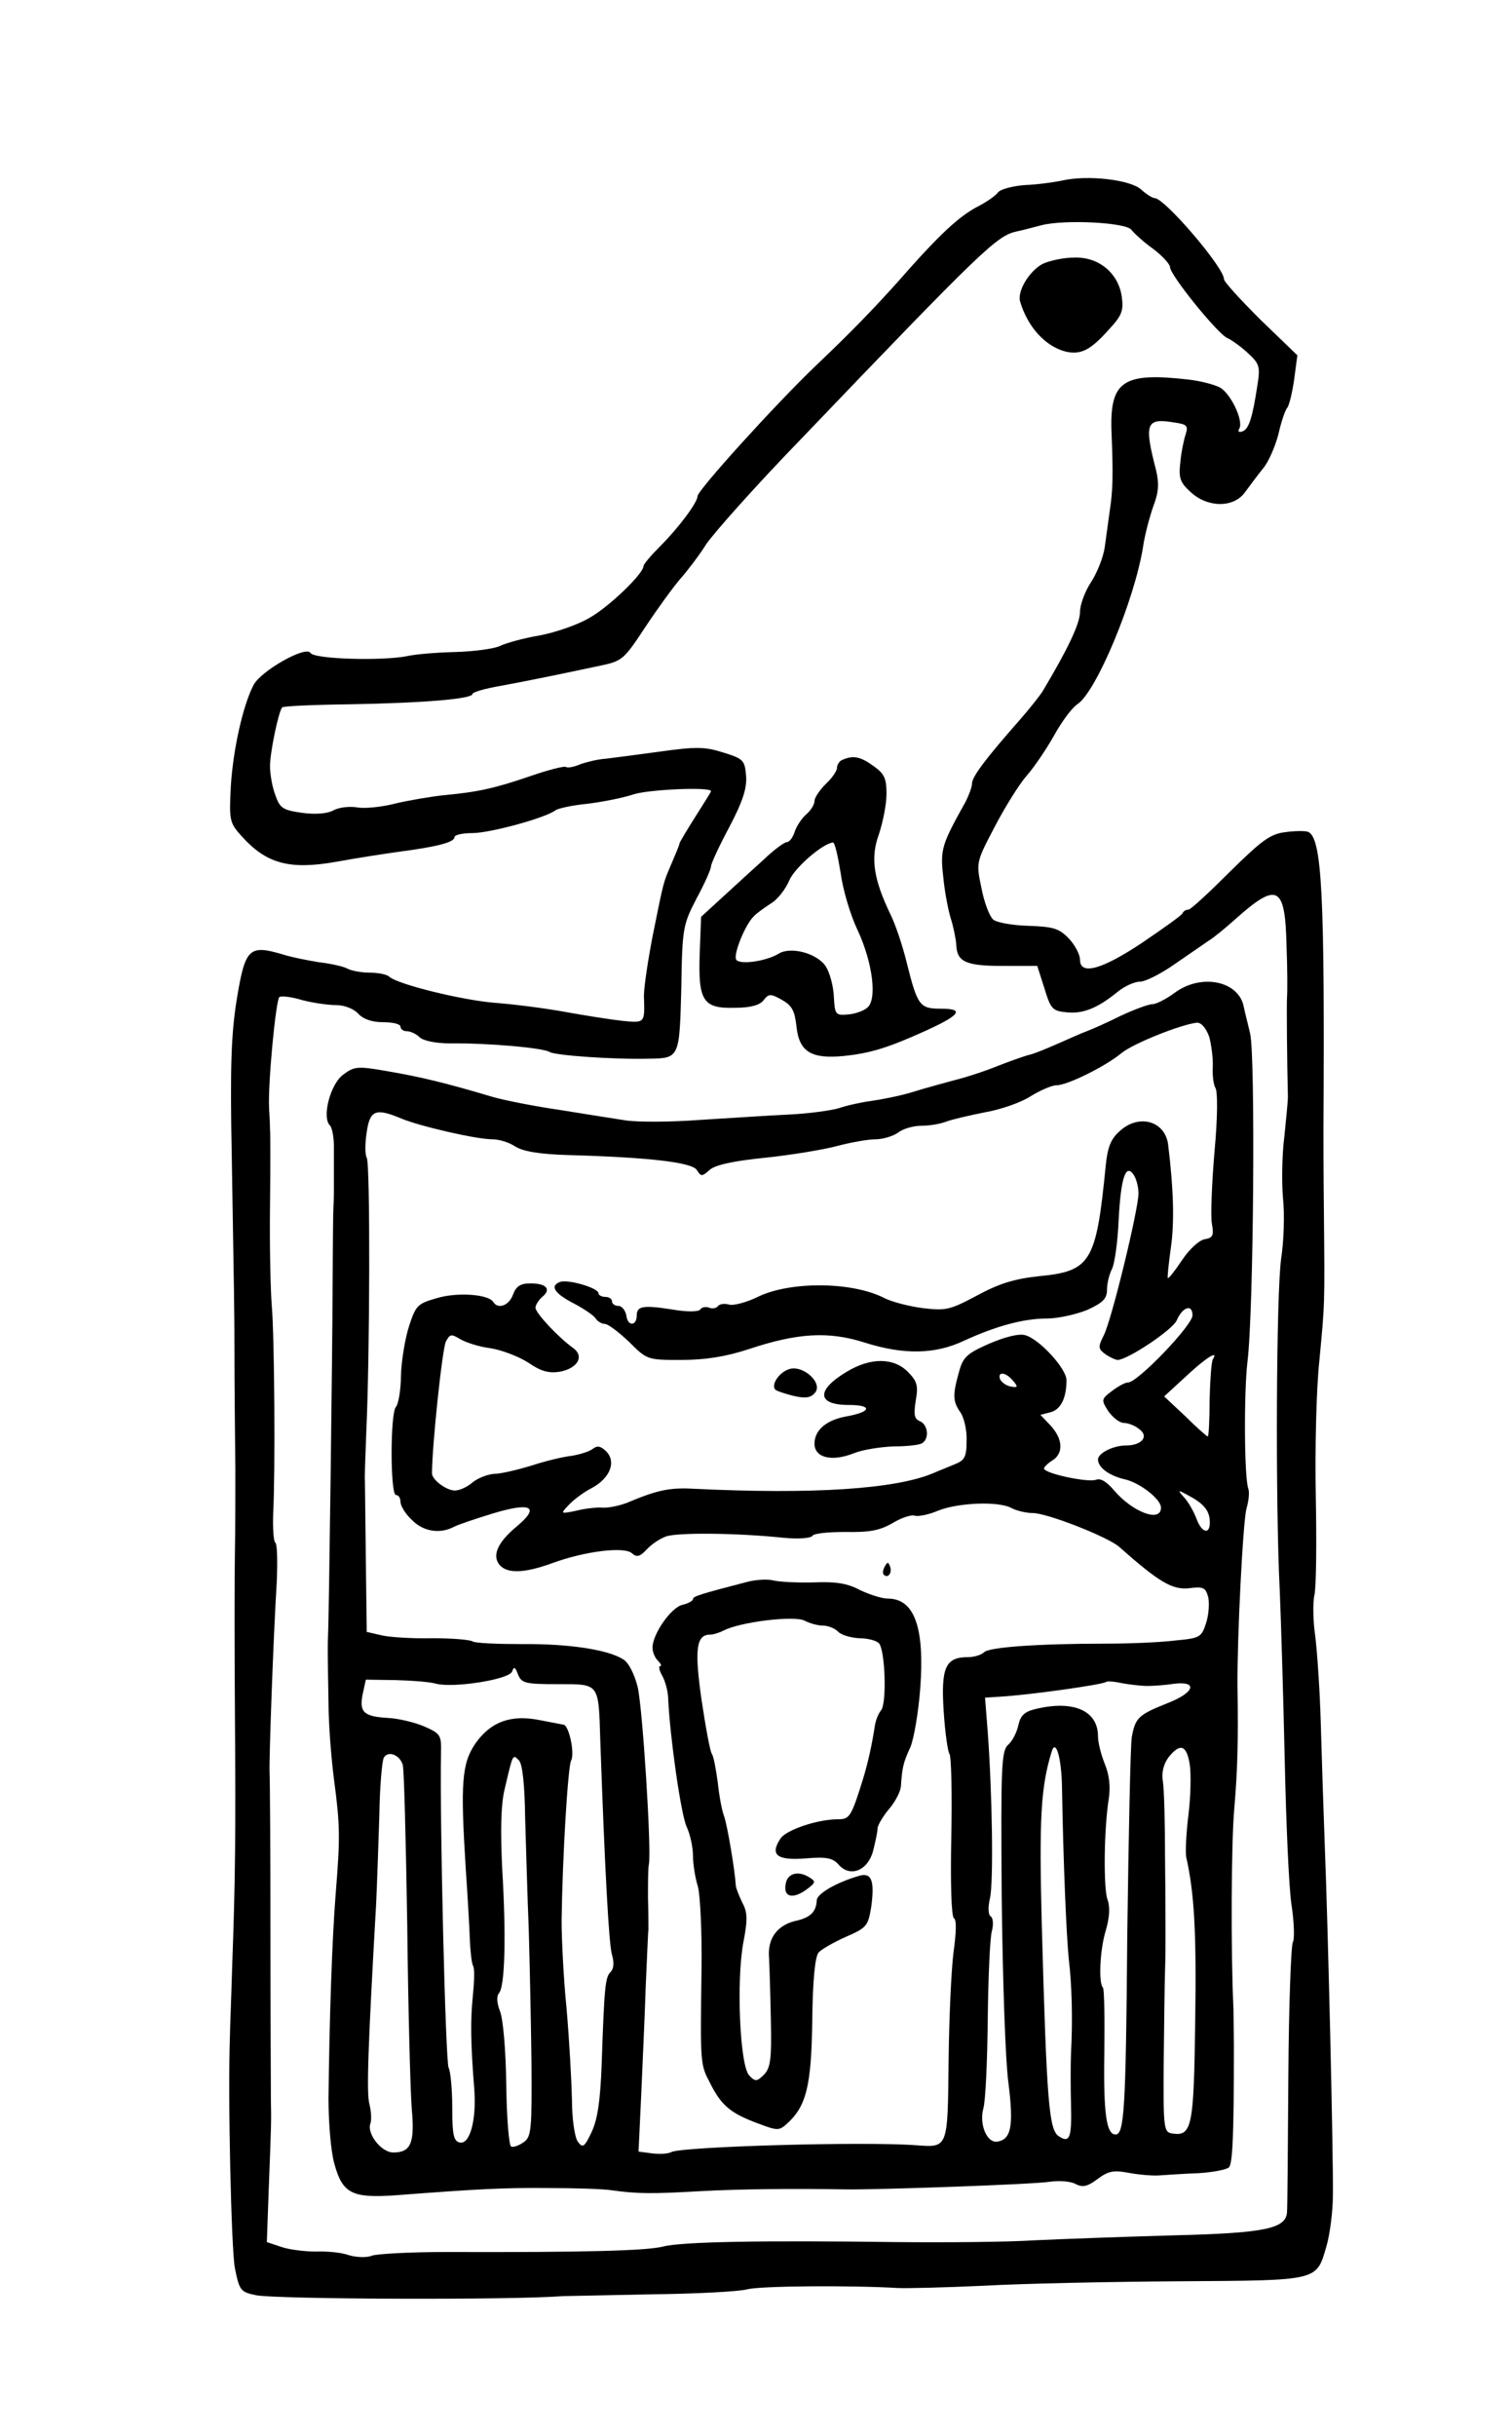 <?xml version="1.0" standalone="no"?>
<!DOCTYPE svg PUBLIC "-//W3C//DTD SVG 20010904//EN"
 "http://www.w3.org/TR/2001/REC-SVG-20010904/DTD/svg10.dtd">
<svg version="1.0" xmlns="http://www.w3.org/2000/svg"
 width="336pt" height="541pt" viewBox="0 0 336 541"
 preserveAspectRatio="xMidYMid meet">

<g transform="translate(0,541) scale(0.1,-0.1)"
fill="#000000" stroke="none">
<path d="M2360 5009 c-19 -4 -56 -9 -83 -10 -26 -2 -53 -9 -59 -16 -6 -8 -25
-21 -42 -30 -44 -22 -89 -64 -181 -169 -52 -58 -104 -112 -182 -186 -90 -86
-263 -277 -263 -290 0 -14 -42 -70 -82 -110 -21 -21 -38 -41 -38 -45 0 -17
-77 -91 -120 -115 -25 -15 -74 -32 -110 -39 -36 -6 -76 -17 -90 -24 -14 -6
-59 -12 -100 -13 -41 -1 -88 -5 -105 -9 -54 -11 -207 -7 -215 7 -10 17 -111
-40 -127 -72 -24 -47 -45 -144 -50 -223 -4 -77 -3 -82 24 -112 55 -61 106 -75
209 -57 43 8 108 18 144 23 84 11 120 21 120 32 0 5 18 9 40 9 39 0 164 34
185 51 6 4 38 11 70 14 33 4 79 13 103 21 34 11 172 17 172 7 0 -2 -16 -27
-35 -57 -19 -30 -35 -57 -35 -59 0 -3 -8 -22 -17 -43 -20 -47 -17 -36 -43
-164 -11 -58 -20 -118 -19 -135 2 -57 2 -57 -48 -52 -27 3 -84 12 -128 20 -44
8 -114 17 -155 20 -74 6 -216 41 -235 58 -5 5 -24 9 -43 9 -18 0 -41 4 -50 9
-9 5 -37 11 -62 14 -25 4 -61 11 -80 17 -77 23 -85 15 -104 -100 -12 -75 -15
-149 -11 -345 5 -302 6 -354 6 -425 0 -82 1 -174 2 -275 0 -49 0 -133 -1 -185
-1 -52 -1 -207 0 -345 2 -278 1 -379 -6 -570 -2 -71 -5 -141 -5 -155 -5 -137
3 -476 11 -517 10 -50 13 -53 47 -60 44 -9 569 -11 681 -2 8 0 96 2 195 4 99
1 196 6 215 11 30 8 236 9 335 3 17 -1 102 1 190 5 88 5 285 9 437 10 312 2
303 0 326 79 7 24 14 75 14 113 1 96 -11 599 -18 774 -3 80 -7 204 -9 275 -2
72 -8 157 -12 190 -5 33 -6 75 -2 93 4 18 5 116 3 219 -2 102 1 238 8 302 12
129 12 117 10 331 -1 85 -1 166 -1 180 3 523 -3 652 -35 663 -6 2 -29 2 -50
-1 -33 -4 -52 -18 -123 -88 -46 -46 -87 -84 -92 -84 -5 0 -11 -3 -13 -8 -1 -4
-42 -33 -89 -65 -90 -60 -139 -74 -139 -38 0 11 -11 32 -24 46 -22 23 -34 27
-90 29 -35 1 -71 7 -79 14 -8 7 -20 38 -26 70 -12 57 -12 57 30 137 23 44 55
95 71 113 16 18 43 58 60 88 17 31 40 62 52 70 42 27 127 231 146 349 4 28 15
68 23 91 12 31 13 50 6 80 -27 104 -22 116 39 106 29 -4 33 -7 27 -26 -4 -11
-10 -40 -12 -62 -4 -35 -1 -45 22 -66 38 -36 96 -36 121 -2 11 15 29 39 41 54
12 14 27 49 34 76 6 27 15 54 20 59 4 6 11 34 15 63 l7 53 -82 79 c-44 44 -81
84 -81 90 0 26 -132 180 -154 180 -5 0 -19 9 -30 19 -24 22 -119 33 -176 20z
m154 -109 c6 -8 28 -28 49 -43 20 -15 37 -34 37 -40 0 -18 108 -151 128 -158
9 -4 30 -19 45 -33 26 -24 28 -30 21 -73 -11 -72 -19 -96 -33 -101 -8 -3 -11
0 -7 6 10 17 -19 79 -44 92 -12 6 -42 14 -68 17 -147 17 -176 -3 -172 -116 4
-97 3 -131 -4 -176 -3 -22 -8 -58 -11 -80 -3 -22 -17 -57 -30 -77 -14 -21 -25
-51 -25 -67 0 -26 -28 -84 -83 -176 -7 -11 -30 -40 -52 -65 -74 -84 -105 -125
-105 -140 0 -8 -7 -26 -14 -40 -53 -95 -57 -106 -50 -166 3 -33 11 -75 17 -94
6 -19 11 -45 12 -57 1 -39 21 -48 103 -48 l77 0 16 -50 c14 -46 18 -50 49 -53
36 -4 69 9 113 45 16 13 38 23 50 23 12 0 46 17 76 38 29 20 64 44 77 53 13 8
38 29 56 45 97 87 114 79 117 -58 2 -51 2 -102 1 -113 -1 -17 0 -144 2 -220 0
-11 -4 -51 -8 -90 -5 -38 -6 -99 -3 -135 4 -36 2 -96 -4 -135 -11 -79 -13
-543 -3 -740 3 -71 8 -241 11 -376 3 -136 9 -279 15 -319 6 -39 7 -77 3 -83
-4 -7 -9 -140 -10 -297 -1 -157 -2 -293 -3 -303 -3 -36 -48 -46 -251 -51 -107
-3 -246 -8 -309 -11 -63 -4 -200 -5 -305 -4 -300 4 -481 1 -522 -10 -36 -9
-167 -13 -481 -12 -79 0 -153 -4 -165 -8 -12 -5 -35 -4 -52 1 -16 6 -49 9 -73
8 -24 0 -58 4 -76 10 l-33 11 4 112 c6 156 6 157 5 202 0 22 -1 189 -1 370 0
182 -1 344 -2 360 -1 33 8 290 16 422 2 45 1 84 -3 87 -4 2 -6 31 -5 63 5 93
3 392 -3 463 -3 36 -5 135 -4 220 1 85 1 163 0 173 0 9 -1 29 -2 45 -3 54 15
243 23 248 5 3 28 0 51 -7 23 -6 57 -11 75 -11 18 0 39 -8 49 -19 11 -12 30
-19 56 -19 21 0 38 -4 38 -10 0 -5 6 -10 14 -10 8 0 21 -6 28 -13 8 -8 35 -14
68 -14 85 1 207 -10 221 -19 13 -8 144 -17 222 -15 67 1 67 2 71 157 2 134 4
141 34 199 18 33 32 65 32 71 0 6 18 45 41 88 30 57 39 86 37 113 -3 35 -6 38
-51 52 -41 13 -61 13 -140 2 -51 -7 -105 -14 -122 -16 -16 -1 -41 -7 -55 -12
-14 -6 -28 -9 -33 -6 -4 2 -40 -7 -80 -21 -79 -27 -116 -35 -192 -42 -27 -3
-75 -11 -105 -18 -30 -8 -69 -12 -86 -9 -18 3 -42 0 -54 -7 -13 -7 -40 -9 -69
-5 -42 6 -49 10 -59 39 -7 18 -12 47 -12 65 0 30 19 121 27 130 2 3 70 6 151
7 166 3 272 12 272 23 0 4 28 12 63 18 59 11 109 21 222 45 48 10 52 14 100
87 28 42 63 90 78 107 15 17 41 51 56 75 16 24 110 130 211 234 407 425 435
451 479 461 15 3 40 10 56 14 52 13 186 6 199 -10z"/>
<path d="M2317 4824 c-30 -16 -57 -61 -50 -84 17 -57 57 -100 102 -111 33 -7
54 3 95 49 29 31 33 42 29 72 -7 53 -51 90 -106 88 -24 0 -55 -7 -70 -14z"/>
<path d="M1873 3723 c-7 -2 -13 -11 -13 -18 0 -7 -11 -23 -25 -36 -13 -13 -25
-30 -25 -38 0 -7 -8 -21 -19 -30 -10 -9 -21 -26 -25 -38 -4 -13 -12 -23 -17
-23 -6 0 -29 -17 -52 -39 -23 -21 -64 -58 -91 -83 l-48 -44 -3 -79 c-4 -108 7
-125 78 -123 35 0 56 6 64 17 11 14 15 15 40 1 23 -13 29 -24 33 -60 6 -56 33
-72 105 -65 59 6 98 18 182 56 77 35 87 49 34 49 -47 0 -52 6 -76 102 -9 37
-25 85 -36 107 -38 79 -45 126 -26 178 9 27 17 67 17 90 0 35 -5 45 -29 62
-29 21 -45 24 -68 14z m-5 -251 c5 -38 22 -95 38 -128 33 -71 44 -154 21 -172
-8 -7 -28 -14 -44 -15 -26 -2 -28 0 -30 40 -1 23 -9 53 -18 67 -19 29 -78 45
-105 28 -28 -17 -87 -25 -94 -13 -7 11 20 78 39 96 5 6 22 18 37 28 16 9 34
33 42 52 12 28 74 82 97 84 4 1 11 -30 17 -67z"/>
<path d="M2610 3205 c-19 -14 -41 -25 -49 -25 -9 0 -41 -12 -71 -26 -30 -15
-64 -30 -75 -34 -11 -4 -40 -17 -65 -28 -25 -11 -54 -23 -65 -25 -11 -3 -42
-14 -70 -25 -27 -11 -70 -25 -95 -31 -25 -7 -67 -18 -95 -27 -27 -8 -68 -16
-90 -19 -22 -3 -54 -10 -71 -16 -17 -5 -67 -12 -110 -14 -43 -2 -133 -8 -199
-12 -66 -5 -140 -5 -165 -1 -25 4 -90 14 -145 23 -55 8 -122 21 -150 29 -107
32 -163 45 -233 57 -68 12 -75 11 -100 -8 -28 -21 -47 -94 -29 -112 5 -5 9
-26 9 -47 0 -22 0 -55 0 -74 0 -19 0 -46 -1 -60 -1 -24 -1 -53 -2 -190 0 -101
-8 -732 -10 -760 -1 -29 -1 -36 1 -150 0 -47 6 -123 12 -170 14 -105 14 -130
4 -255 -8 -100 -14 -276 -16 -455 0 -52 5 -117 13 -145 18 -66 39 -77 137 -70
182 14 241 17 340 16 58 0 121 -2 140 -5 57 -8 90 -8 195 -2 88 5 216 6 325 4
69 -1 416 11 453 17 21 3 47 1 57 -5 16 -8 26 -6 49 11 24 18 36 20 68 14 21
-4 52 -7 68 -6 17 1 56 4 88 5 33 2 63 8 68 13 8 8 11 69 11 263 0 36 -1 76
-1 90 -6 124 -5 372 2 445 7 84 9 147 7 270 -1 105 12 366 20 395 5 17 7 37 4
44 -9 25 -10 210 -2 281 14 108 18 683 6 730 -5 22 -12 48 -14 59 -11 58 -95
75 -154 31z m77 -97 c5 -18 9 -49 8 -68 -1 -19 2 -40 6 -46 5 -7 5 -66 -2
-140 -6 -71 -9 -143 -6 -161 5 -27 2 -32 -16 -35 -12 -2 -34 -22 -50 -46 -16
-24 -30 -42 -32 -40 -1 2 2 32 7 68 8 55 6 129 -6 227 -6 54 -66 71 -109 30
-19 -17 -26 -36 -30 -77 -21 -213 -33 -233 -148 -244 -55 -6 -88 -16 -138 -43
-60 -32 -69 -34 -120 -28 -31 4 -69 14 -85 22 -71 37 -208 38 -280 4 -26 -13
-56 -21 -66 -18 -11 3 -22 1 -25 -4 -3 -4 -12 -6 -19 -3 -8 3 -17 1 -20 -4 -3
-5 -28 -6 -62 0 -64 10 -79 8 -79 -13 0 -24 -20 -25 -23 -1 -2 12 -10 22 -18
22 -8 0 -14 5 -14 10 0 6 -7 10 -15 10 -8 0 -15 4 -15 8 0 12 -69 32 -86 25
-23 -9 -11 -26 32 -48 21 -11 43 -26 47 -32 4 -7 14 -13 21 -13 7 0 31 -18 54
-40 40 -40 41 -40 116 -40 53 0 98 7 150 24 108 36 177 40 256 15 88 -28 158
-27 223 4 70 32 131 49 184 49 24 0 64 9 89 19 35 16 44 25 44 45 0 14 5 34
11 46 6 11 13 61 15 111 5 93 16 125 34 97 5 -8 10 -26 10 -40 0 -35 -59 -279
-77 -315 -13 -26 -13 -30 3 -42 10 -7 23 -13 28 -13 23 1 122 67 131 88 13 30
35 37 35 11 0 -22 -122 -149 -143 -149 -7 0 -23 -9 -36 -19 -24 -18 -24 -20
-8 -45 10 -14 25 -26 35 -26 9 0 25 -6 34 -14 22 -16 5 -36 -30 -36 -28 0 -62
-17 -62 -31 0 -18 25 -36 59 -44 33 -7 81 -44 81 -63 0 -34 -63 -10 -104 38
-16 19 -30 28 -40 24 -18 -7 -116 14 -116 25 0 3 9 12 19 18 25 16 23 48 -5
78 l-22 23 23 6 c22 6 35 31 35 71 0 26 -61 92 -92 100 -14 4 -45 -4 -80 -19
-50 -22 -58 -30 -67 -63 -14 -50 -14 -65 3 -89 8 -11 15 -40 14 -63 0 -36 -4
-44 -27 -53 -14 -6 -35 -14 -46 -19 -84 -36 -269 -48 -535 -35 -53 3 -82 -4
-146 -31 -18 -7 -43 -12 -55 -11 -13 1 -40 -2 -59 -7 -34 -7 -35 -7 -17 12 10
11 33 29 53 39 40 22 54 58 31 81 -12 12 -20 13 -29 6 -7 -6 -29 -13 -48 -16
-19 -2 -60 -12 -90 -22 -30 -9 -67 -18 -82 -18 -15 -1 -37 -10 -48 -19 -11
-10 -29 -18 -39 -18 -19 0 -51 24 -51 38 0 60 23 279 31 293 9 17 12 17 32 5
12 -7 42 -17 67 -20 25 -4 62 -18 84 -32 29 -20 46 -24 71 -20 40 8 54 35 28
53 -32 23 -83 77 -83 89 0 6 7 17 15 24 21 17 9 30 -26 30 -22 0 -32 -6 -39
-25 -9 -25 -34 -33 -44 -16 -11 17 -81 22 -126 8 -42 -12 -46 -16 -61 -62 -9
-28 -17 -77 -18 -110 0 -32 -6 -64 -11 -69 -13 -13 -13 -196 0 -196 6 0 10 -7
10 -15 0 -9 11 -27 25 -40 25 -26 62 -32 93 -16 9 5 48 18 87 30 86 26 106 15
53 -29 -42 -35 -55 -64 -38 -85 17 -20 55 -19 118 4 71 26 158 37 176 22 11
-10 18 -8 33 8 10 11 29 24 43 29 25 9 157 8 262 -3 32 -3 59 -1 63 4 3 6 36
9 74 9 53 -1 76 3 105 20 20 12 42 19 49 16 7 -2 30 2 51 11 44 18 135 22 164
6 11 -6 33 -11 47 -11 32 0 167 -53 192 -75 88 -78 118 -96 155 -92 32 4 37 2
43 -20 3 -14 1 -40 -5 -58 -10 -31 -14 -33 -68 -38 -31 -4 -100 -7 -152 -7
-156 0 -262 -8 -273 -19 -6 -6 -22 -11 -36 -11 -50 0 -60 -23 -54 -119 3 -47
9 -90 13 -96 4 -5 6 -89 4 -185 -2 -101 0 -176 6 -180 6 -3 5 -32 -1 -75 -5
-39 -10 -148 -11 -243 -2 -193 -1 -191 -71 -186 -116 9 -522 -3 -545 -15 -7
-4 -26 -5 -43 -3 l-30 4 6 127 c3 69 8 178 10 241 3 63 5 120 6 125 0 6 0 37
-1 70 0 33 0 67 2 75 6 33 -14 348 -25 394 -7 28 -20 54 -32 61 -34 22 -123
35 -226 34 -54 0 -103 2 -109 6 -7 4 -47 7 -89 7 -42 -1 -92 2 -111 6 l-35 8
-2 159 c-1 88 -2 167 -2 175 -1 8 1 58 3 110 8 170 9 597 1 609 -4 7 -4 32 0
57 7 49 20 54 77 30 41 -17 166 -46 202 -46 15 0 38 -7 51 -16 18 -11 53 -17
117 -19 179 -5 278 -16 287 -34 9 -14 11 -14 28 1 12 11 53 20 123 27 58 6
130 18 160 26 30 8 69 15 86 15 16 0 39 7 50 15 10 8 33 15 51 15 18 0 42 4
55 9 13 5 52 14 87 21 35 6 81 22 102 36 21 13 47 24 57 24 24 0 109 42 145
72 26 21 131 63 167 67 10 0 20 -12 27 -31z m8 -717 c-3 -6 -6 -46 -7 -90 0
-45 -2 -81 -4 -81 -2 0 -25 20 -50 45 l-47 44 49 45 c45 42 73 59 59 37z
m-444 -47 c12 -14 11 -16 -5 -13 -11 2 -21 10 -24 17 -5 17 13 15 29 -4z m437
-307 c4 -35 -16 -35 -29 0 -6 16 -18 37 -27 47 -17 19 -16 19 18 0 24 -14 36
-28 38 -47z m-1449 -367 c94 0 91 4 95 -126 10 -284 19 -453 26 -475 5 -17 4
-31 -3 -38 -12 -12 -14 -30 -20 -206 -3 -80 -9 -121 -22 -149 -16 -34 -20 -37
-31 -22 -7 10 -13 51 -13 94 -1 42 -6 133 -12 202 -7 69 -11 157 -11 195 2
145 14 340 21 355 9 16 -5 80 -17 80 -4 1 -27 5 -52 10 -64 13 -109 -3 -143
-51 -31 -45 -34 -88 -22 -279 4 -58 8 -127 9 -155 1 -27 4 -54 7 -60 4 -5 3
-35 0 -65 -6 -56 -5 -110 3 -210 5 -69 -10 -122 -32 -118 -14 3 -17 17 -17 78
0 41 -4 81 -8 88 -7 11 -20 553 -17 699 1 40 -1 43 -37 59 -21 9 -58 18 -81
19 -54 3 -64 13 -56 53 l7 32 66 -1 c36 -1 77 -4 90 -8 38 -10 162 9 169 27 4
12 7 10 13 -6 8 -20 16 -22 88 -22z m1311 -4 c14 0 41 2 60 5 53 6 44 -20 -15
-43 -65 -26 -72 -32 -80 -76 -3 -20 -7 -219 -10 -442 -3 -388 -7 -440 -26
-440 -20 0 -27 44 -25 178 1 79 0 145 -3 148 -10 10 -7 83 6 126 9 30 10 54 4
70 -9 25 -8 155 3 224 4 27 1 53 -9 77 -8 20 -15 47 -15 61 0 57 -54 81 -138
61 -25 -6 -34 -14 -39 -36 -3 -15 -13 -35 -22 -43 -16 -14 -17 -46 -15 -338 2
-178 8 -364 15 -414 12 -96 6 -125 -25 -130 -23 -3 -40 38 -31 73 5 15 9 105
10 198 1 94 5 182 9 196 4 15 3 29 -2 33 -6 3 -7 20 -2 41 8 36 5 232 -5 368
l-6 77 30 2 c62 3 233 27 239 33 3 2 18 1 36 -3 17 -3 42 -6 56 -6z m-190
-226 c3 -174 10 -330 15 -380 7 -58 9 -135 5 -210 -1 -25 -1 -76 0 -113 2 -75
-3 -87 -27 -71 -22 14 -27 74 -38 472 -6 235 -2 304 22 382 9 30 22 -13 23
-80z m284 51 c3 -21 2 -71 -3 -111 -5 -40 -7 -82 -5 -94 18 -79 23 -168 20
-363 -3 -235 -7 -257 -50 -251 -20 3 -21 8 -20 158 1 85 2 178 3 205 1 28 1
61 1 75 0 14 0 90 -1 170 0 80 -2 159 -5 175 -3 20 2 38 13 53 26 32 40 27 47
-17z m-1749 0 c3 -10 7 -170 10 -357 2 -186 7 -370 10 -407 7 -76 -2 -97 -41
-97 -27 0 -59 42 -51 64 3 8 2 27 -2 43 -7 24 -3 132 15 448 2 44 5 132 7 195
1 63 6 120 10 127 10 16 35 6 42 -16z m272 -119 c2 -64 5 -175 8 -247 2 -71 5
-204 6 -294 1 -149 0 -166 -17 -178 -10 -7 -22 -12 -28 -10 -5 2 -10 62 -11
138 -1 76 -7 146 -14 163 -7 18 -8 33 -2 40 13 15 16 126 7 276 -4 83 -3 141
5 175 19 81 18 80 32 66 8 -8 13 -53 14 -129z"/>
<path d="M1882 2364 c-69 -41 -67 -74 4 -74 53 0 51 -15 -3 -25 -47 -8 -73
-31 -73 -61 0 -31 38 -41 88 -21 20 8 60 14 89 15 28 0 56 3 62 7 17 10 13 42
-5 49 -12 5 -14 14 -9 46 6 33 3 43 -18 64 -31 31 -82 32 -135 0z"/>
<path d="M1752 2369 c-22 -8 -39 -35 -29 -45 3 -3 21 -9 41 -14 26 -6 38 -4
47 7 19 22 -28 64 -59 52z"/>
<path d="M1966 1931 c-4 -7 -5 -15 -2 -18 9 -9 19 4 14 18 -4 11 -6 11 -12 0z"/>
<path d="M1660 1897 c-104 -27 -120 -32 -120 -38 0 -4 -11 -10 -24 -13 -25 -6
-66 -65 -66 -95 0 -9 5 -22 12 -29 7 -7 9 -12 5 -12 -4 0 -2 -10 5 -22 7 -13
13 -36 13 -53 4 -83 28 -254 41 -282 8 -17 14 -46 14 -65 0 -18 5 -49 11 -68
5 -19 9 -100 8 -180 -3 -215 -3 -214 19 -256 25 -50 46 -67 105 -89 45 -17 48
-17 66 -1 43 39 54 84 56 228 1 89 6 142 14 152 6 7 34 23 61 35 46 20 49 24
56 66 8 59 1 78 -28 69 -51 -15 -93 -40 -93 -54 -1 -25 -14 -38 -44 -45 -43
-9 -66 -39 -62 -83 1 -20 3 -83 4 -139 2 -86 -1 -105 -15 -120 -16 -16 -20
-16 -33 -2 -21 21 -29 211 -13 296 10 52 9 67 -3 89 -7 15 -14 32 -14 38 -2
34 -19 134 -26 153 -5 13 -11 46 -14 75 -4 29 -9 57 -13 63 -4 5 -14 60 -23
120 -16 112 -12 145 19 145 7 0 20 4 30 9 36 19 157 34 180 22 11 -6 30 -11
41 -11 11 0 26 -6 33 -13 7 -8 29 -14 47 -15 19 0 38 -5 44 -11 14 -14 18
-133 5 -149 -6 -7 -12 -22 -14 -35 -6 -40 -15 -81 -26 -117 -26 -84 -30 -90
-55 -90 -46 0 -114 -23 -128 -42 -25 -37 -9 -50 55 -45 46 4 60 1 73 -13 25
-30 65 -15 77 29 5 20 10 42 10 50 0 7 11 26 25 43 14 16 26 39 27 51 3 43 5
52 21 87 8 19 18 78 22 131 10 135 -13 199 -72 199 -13 0 -41 9 -62 19 -28 15
-54 19 -102 17 -35 -1 -75 1 -89 4 -14 4 -41 2 -60 -3z"/>
<path d="M1747 1231 c-9 -34 14 -41 48 -15 17 13 18 16 5 24 -24 16 -47 11
-53 -9z"/>
</g>
</svg>
